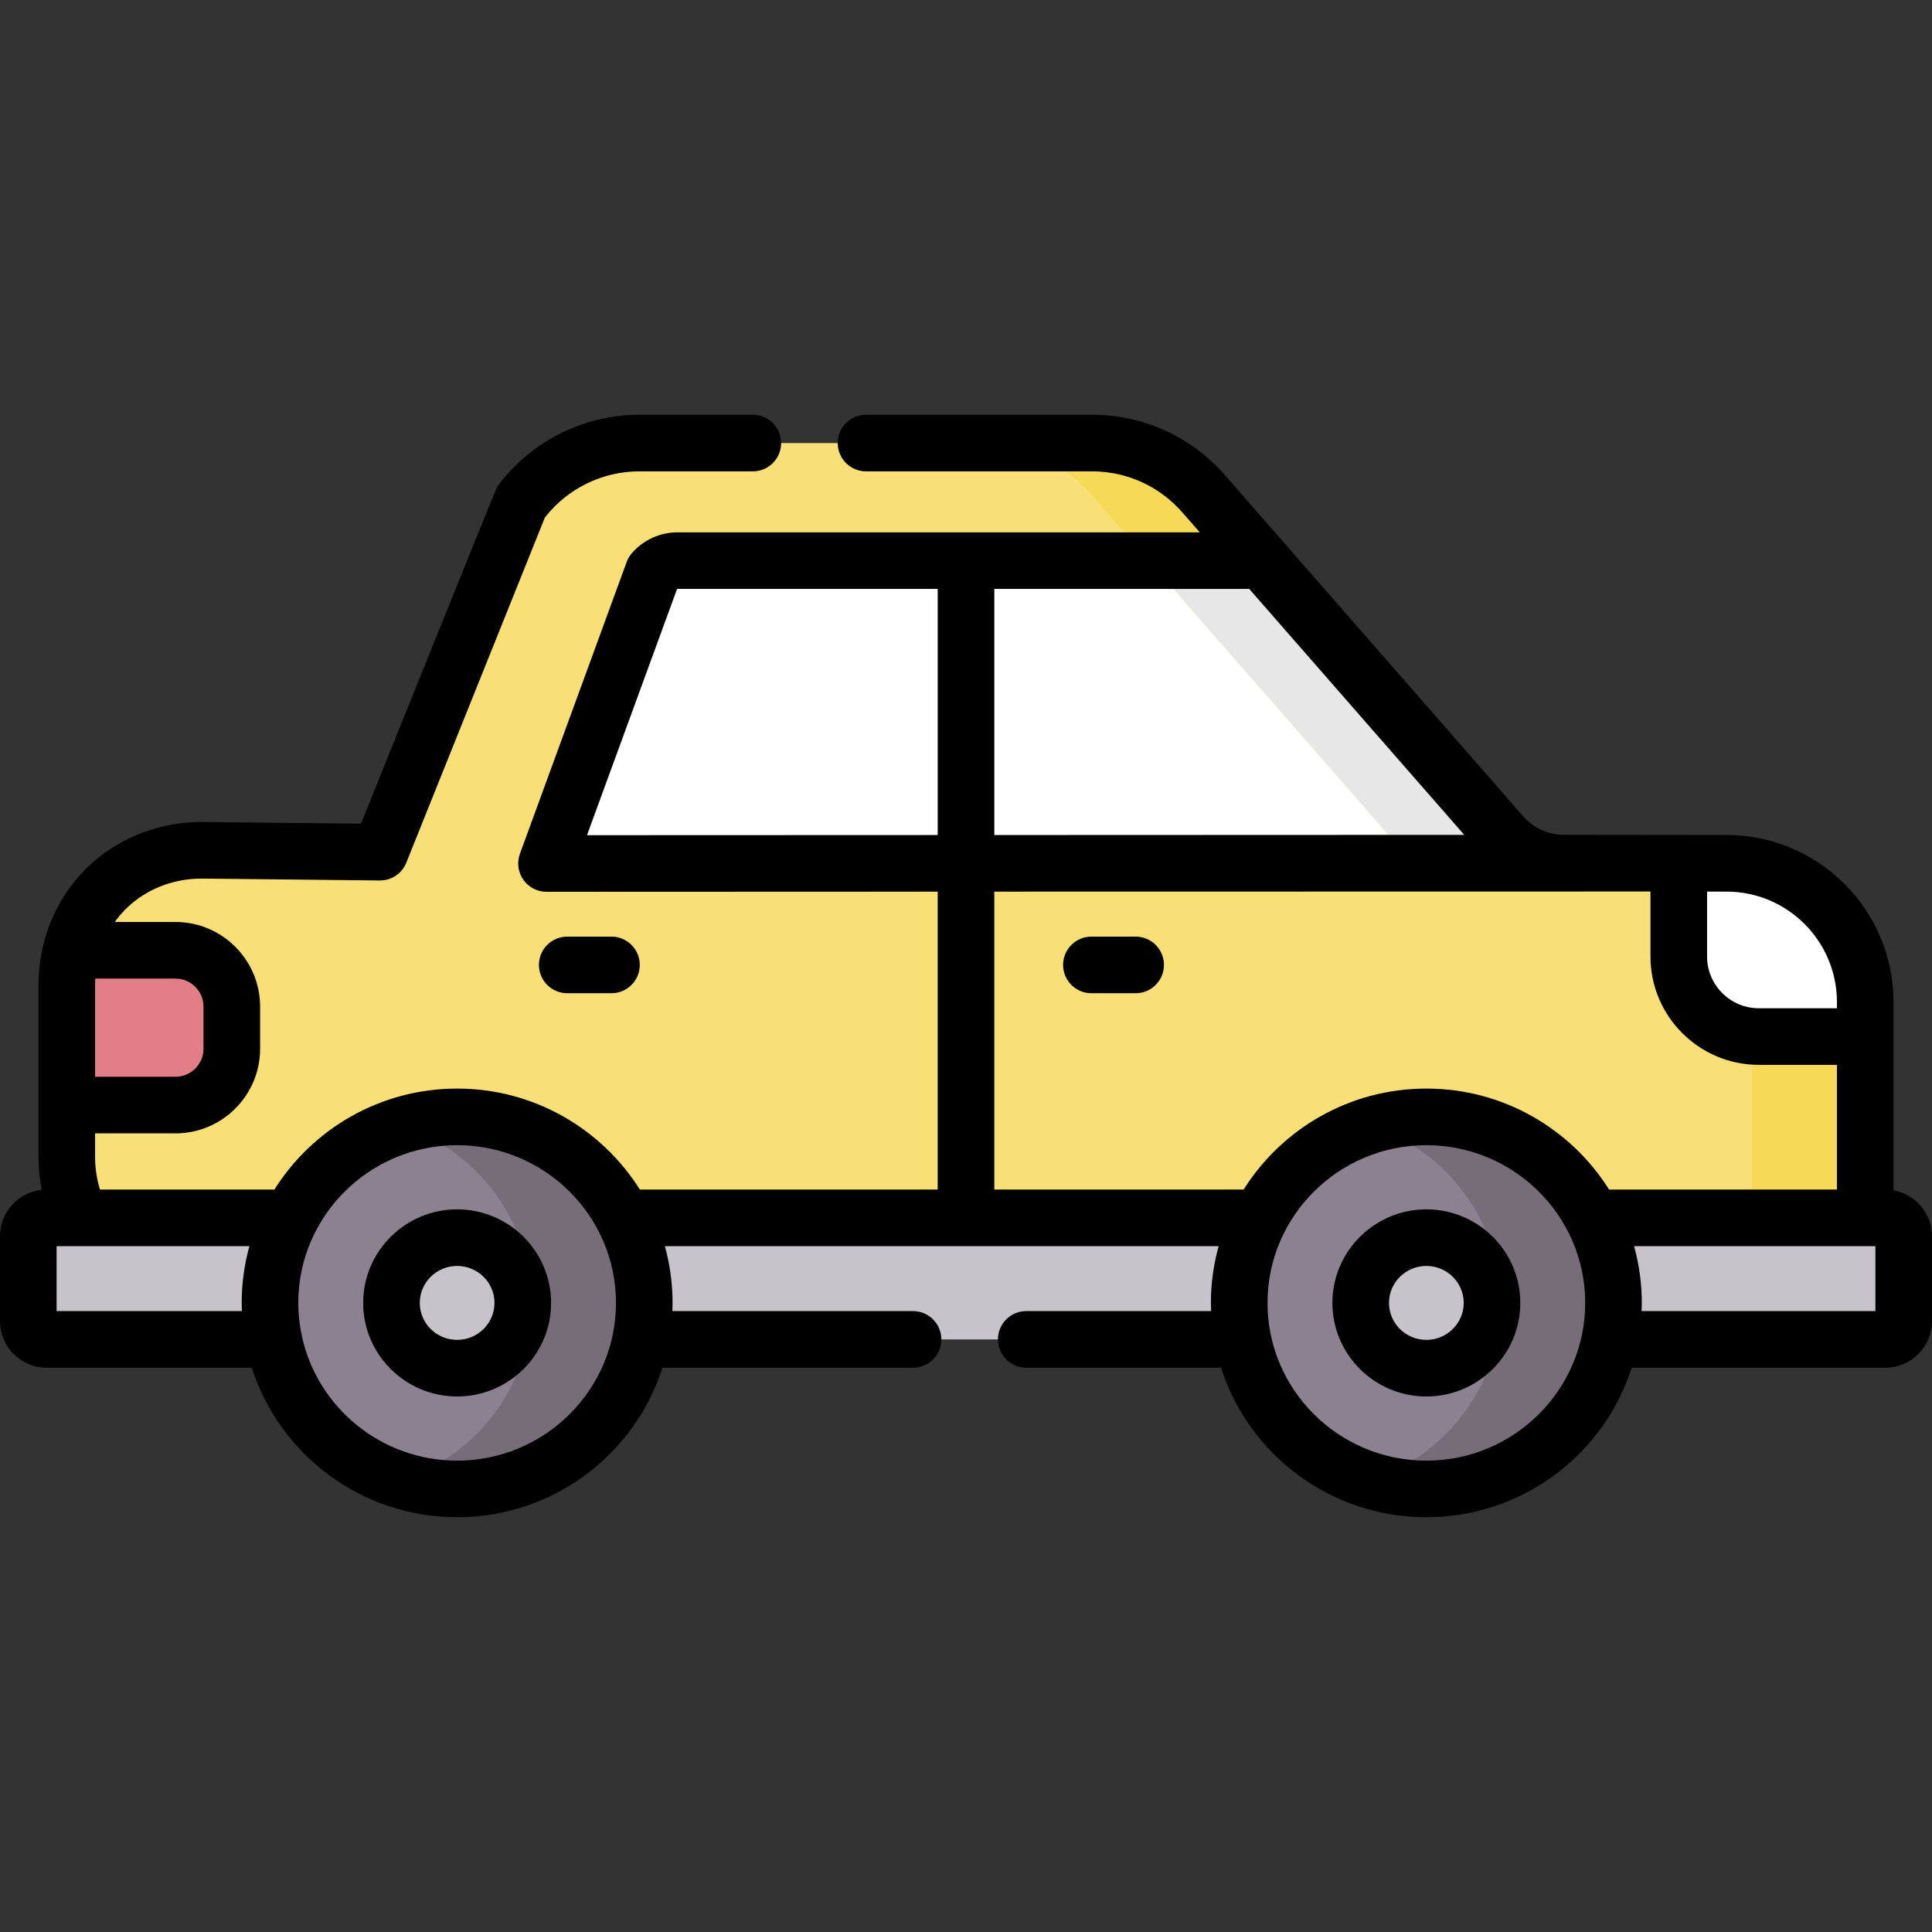 <svg id="Capa_1" enable-background="new 0 0 512 512" height="512" viewBox="0 0 512 512" width="512" xmlns="http://www.w3.org/2000/svg"><rect x="0" y="0" width="512" height="512" fill="#333333" stroke="none"/><g><path d="m494.303 265.535c0-20.283-16.432-36.732-36.716-36.752l-43.203-.047c-6.258-.006-12.209-2.712-16.327-7.423l-78.824-90.164c-7.441-8.716-18.325-13.736-29.785-13.736h-120.056c-12.476 0-24.206 5.945-31.583 16.006l-37.099 92.416-46.697-.497c-11.339-.192-22.3 4.791-29.12 13.851-1.773 2.355-3.262 4.943-4.41 7.73-1.807 4.388-2.787 9.164-2.787 14.104v45.554c0 20.47 16.594 37.064 37.064 37.064h439.543z" fill="#f8e076"/><path d="m61.43 277.929v-11.17c0-8.242-6.682-14.924-14.924-14.924h-27.65c-.757 2.958-1.159 6.039-1.159 9.189v31.829h28.809c8.242.001 14.924-6.681 14.924-14.924z" fill="#e27f86"/><path d="m144.829 228.838 28.296-77.357c1.624-1.833 3.982-2.908 6.451-2.908h154.889l63.592 72.741c4.119 4.711 10.07 7.416 16.327 7.423z" fill="#fff"/><path d="m70.711 225.837.128-.318-16.825-.179c-1.682-.028-3.353.071-5.005.266z" fill="#f7d958"/><path d="m457.588 228.783-43.203-.047c-6.258-.006-12.209-2.712-16.327-7.423l-78.824-90.164c-7.441-8.716-18.325-13.736-29.785-13.736h-30c11.46 0 22.345 5.02 29.785 13.736l78.824 90.164c4.119 4.711 10.07 7.416 16.327 7.423l43.203.047c20.283.02 36.716 16.469 36.716 36.752v78.107h30v-78.107c-.001-20.283-16.433-36.732-36.716-36.752z" fill="#f7d958"/><path d="m398.058 221.314-63.592-72.741h-30l63.592 72.741c4.119 4.711 10.069 7.416 16.327 7.423h30c-6.258-.007-12.209-2.712-16.327-7.423z" fill="#e7e7e7"/><path d="m494.303 274.697v-9.162c0-20.283-16.432-36.732-36.715-36.752l-12.698-.014v24.709c0 11.719 9.5 21.218 21.218 21.218h28.195z" fill="#fff"/><path d="m499.666 354.953h-487.332c-2.67 0-4.834-2.164-4.834-4.834v-22.539c0-2.669 2.164-4.834 4.834-4.834h487.333c2.669 0 4.834 2.164 4.834 4.834v22.539c-.001 2.669-2.165 4.834-4.835 4.834z" fill="#c8c3ca"/><ellipse cx="377.998" cy="345.286" fill="#8c818f" rx="49.596" ry="49.3"/><ellipse cx="377.998" cy="345.286" fill="#c8c3ca" rx="17.401" ry="17.297"/><ellipse cx="121.144" cy="345.286" fill="#8c818f" rx="49.596" ry="49.3"/><ellipse cx="121.144" cy="345.286" fill="#c8c3ca" rx="17.401" ry="17.297"/><path d="m377.998 295.985c-5.229 0-10.267.81-15 2.301 20.058 6.32 34.596 24.97 34.596 46.999 0 22.03-14.538 40.679-34.596 46.999 4.733 1.491 9.771 2.301 15 2.301 27.391 0 49.596-22.072 49.596-49.3.001-27.227-22.204-49.3-49.596-49.3z" fill="#766d78"/><path d="m121.144 295.985c-5.229 0-10.267.81-15 2.301 20.058 6.32 34.596 24.97 34.596 46.999 0 22.03-14.539 40.679-34.596 46.999 4.733 1.491 9.771 2.301 15 2.301 27.391 0 49.596-22.072 49.596-49.3.001-27.227-22.205-49.3-49.596-49.3z" fill="#766d78"/><path d="m501.803 315.445v-49.91c0-24.376-19.832-44.228-44.207-44.251l-43.204-.047c-4.097-.004-7.992-1.775-10.688-4.859l-78.767-90.097c-8.879-10.401-21.814-16.366-35.489-16.366h-59.941c-4.142 0-7.5 3.358-7.5 7.5s3.358 7.5 7.5 7.5h59.941c9.279 0 18.056 4.048 24.139 11.172l4.36 4.987h-138.371c-4.608 0-9.006 1.981-12.065 5.435-.622.702-1.107 1.515-1.429 2.397l-28.296 77.357c-.842 2.3-.507 4.867.897 6.874 1.403 2.007 3.698 3.202 6.146 3.202h.003l103.669-.039v78.947h-78.929c-10.1-16.055-28.025-26.761-48.427-26.761-20.409 0-38.341 10.715-48.438 26.78-.124-.006-.247-.019-.373-.019h-45.84c-.857-2.795-1.297-5.701-1.297-8.668v-6.225h21.31c12.365 0 22.424-10.06 22.424-22.424v-11.17c0-12.365-10.06-22.424-22.424-22.424h-16.069c.15-.211.291-.427.447-.634 5.237-6.957 13.823-11.036 23.048-10.862l46.697.497c.027.001.054.001.081.001 3.06 0 5.817-1.861 6.959-4.706l36.728-91.49c5.97-7.672 15.246-12.226 24.994-12.226h30.115c4.142 0 7.5-3.358 7.5-7.5s-3.358-7.5-7.5-7.5h-30.115c-14.808 0-28.875 7.129-37.631 19.072-.372.507-36.1 89.296-36.1 89.296l-41.52-.442c-13.977-.241-27.125 6.059-35.24 16.84-2.181 2.897-3.982 6.055-5.353 9.385-2.224 5.402-3.352 11.108-3.352 16.959v45.554c0 2.957.296 5.874.865 8.734-6.205.637-11.061 5.895-11.061 12.267v22.538c0 6.801 5.533 12.334 12.333 12.334h54.387c7.333 22.954 28.955 39.633 54.424 39.633 25.47 0 47.092-16.679 54.425-39.633h66.396c4.142 0 7.5-3.358 7.5-7.5s-3.358-7.5-7.5-7.5h-63.779c.027-.72.055-1.44.055-2.167 0-5.206-.722-10.246-2.047-15.039h146.755c-1.325 4.793-2.047 9.833-2.047 15.039 0 .727.028 1.447.055 2.167h-48.993c-4.142 0-7.5 3.358-7.5 7.5s3.358 7.5 7.5 7.5h50.641c.321 0 .635-.027.946-.066 7.312 22.988 28.952 39.699 54.447 39.699 25.47 0 47.092-16.679 54.424-39.633h67.243c6.801 0 12.334-5.533 12.334-12.334v-22.538c.001-6.071-4.412-11.12-10.196-12.136zm-447.873-48.685v11.17c0 4.094-3.331 7.424-7.424 7.424h-21.31v-24.33c0-.565.021-1.128.052-1.689h21.257c4.095 0 7.425 3.331 7.425 7.425zm-38.93 80.693v-17.206h51.095c-1.325 4.793-2.047 9.833-2.047 15.039 0 .727.028 1.447.055 2.167zm106.144 39.633c-20.118 0-36.976-14.09-41.115-32.852-.049-.52-.15-1.025-.3-1.509-.439-2.416-.681-4.9-.681-7.44 0-23.049 18.884-41.8 42.096-41.8s42.097 18.751 42.097 41.8-18.885 41.801-42.097 41.801zm365.659-121.551v1.662h-20.695c-7.565 0-13.718-6.154-13.718-13.718v-17.201l5.191.006c16.113.016 29.222 13.138 29.222 29.251zm-98.766-44.288-124.537.047v-65.22h67.21c.113 0 .224-.012.336-.017zm-232.477.087 23.867-65.25c.049-.007.1-.011.149-.011h68.924v65.226zm107.94 93.912v-78.953l173.89-.032v17.217c0 15.835 12.883 28.718 28.718 28.718h20.695v33.049h-60.093c-.093 0-.184.01-.276.014-10.098-16.062-28.028-26.775-48.435-26.775-20.401 0-38.327 10.707-48.426 26.761h-66.073zm114.499 71.84c-23.212 0-42.096-18.751-42.096-41.8s18.884-41.8 42.096-41.8 42.096 18.751 42.096 41.8c0 23.048-18.885 41.8-42.096 41.8zm119.001-39.633h-61.961c.027-.72.055-1.44.055-2.167 0-5.206-.722-10.246-2.047-15.039h63.953z"/><path d="m377.999 320.489c-13.73 0-24.901 11.124-24.901 24.797s11.17 24.797 24.901 24.797c13.73 0 24.9-11.124 24.9-24.797s-11.171-24.797-24.9-24.797zm0 34.593c-5.459 0-9.901-4.395-9.901-9.797s4.441-9.797 9.901-9.797c5.459 0 9.9 4.395 9.9 9.797s-4.442 9.797-9.9 9.797z"/><path d="m121.144 320.489c-13.73 0-24.9 11.124-24.9 24.797s11.17 24.797 24.9 24.797 24.901-11.124 24.901-24.797-11.171-24.797-24.901-24.797zm0 34.593c-5.459 0-9.9-4.395-9.9-9.797s4.441-9.797 9.9-9.797c5.46 0 9.901 4.395 9.901 9.797s-4.441 9.797-9.901 9.797z"/><path d="m300.962 248.214h-11.73c-4.142 0-7.5 3.358-7.5 7.5s3.358 7.5 7.5 7.5h11.73c4.142 0 7.5-3.358 7.5-7.5s-3.358-7.5-7.5-7.5z"/><path d="m162.048 263.214c4.142 0 7.5-3.358 7.5-7.5s-3.358-7.5-7.5-7.5h-11.729c-4.142 0-7.5 3.358-7.5 7.5s3.358 7.5 7.5 7.5z"/></g></svg>